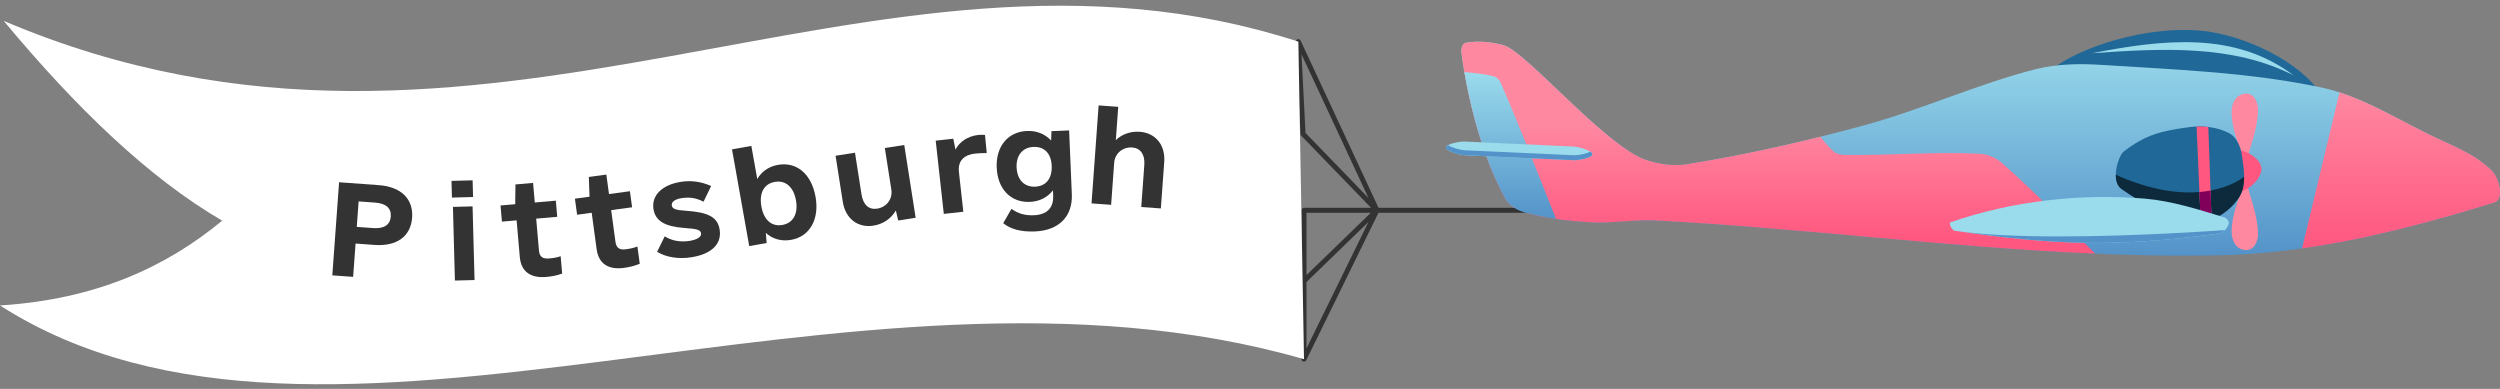 <svg width="270" height="42" viewBox="0 0 270 42" fill="none" xmlns="http://www.w3.org/2000/svg">
<rect x="0" y="0" width="270" height="42" fill="#808080" stroke="none"/>
<g clip-path="url(#clip0_301_3817)">
<path fill-rule="evenodd" clip-rule="evenodd" d="M165.44 22.981H148.875L141.072 38.907C141.007 39.04 140.847 39.096 140.714 39.031C140.619 38.984 140.564 38.889 140.563 38.79H140.562V22.712C140.562 22.563 140.683 22.443 140.831 22.443H148.074L140.541 14.661C140.495 14.615 140.465 14.553 140.462 14.483L139.954 4.526C139.942 4.414 140.001 4.302 140.107 4.252C140.242 4.19 140.402 4.248 140.465 4.383L148.879 22.443H165.439C165.588 22.443 165.708 22.563 165.708 22.712C165.708 22.86 165.588 22.981 165.439 22.981H165.44ZM140.56 5.858L140.994 14.354L147.791 21.376L140.56 5.857V5.858ZM141.102 22.981V29.709L148.046 22.981H141.102ZM141.102 37.632L147.793 23.973L141.102 30.456V37.631V37.632Z" fill="#333333"/>
<path fill-rule="evenodd" clip-rule="evenodd" d="M140.222 4.496C140.426 15.927 140.629 27.358 140.832 38.79C91.65 24.645 35.148 55.48 0 32.99C10.392 32.331 17.944 28.831 23.997 23.831C16.133 19.256 8.27 11.718 0.406 2.258C52.502 24.374 94.023 -10.497 140.221 4.497L140.222 4.496Z" fill="white"/>
<path fill-rule="evenodd" clip-rule="evenodd" d="M250.676 10.219C248.591 6.793 242.482 3.726 237.559 3.299C231.98 2.815 224.661 4.944 221.34 7.674C231.118 8.522 240.898 9.37 250.676 10.218V10.219Z" fill="#206898"/>
<path fill-rule="evenodd" clip-rule="evenodd" d="M269.182 18.512C269.956 19.322 270.456 21.54 269.385 21.87C259.786 24.829 249.837 27.355 239.795 27.569C219.424 28.004 199.132 24.869 178.784 23.804C176.448 23.681 174.104 24.145 171.768 24.008C169.442 23.87 167.102 23.593 164.853 22.98C163.993 22.745 163.055 22.29 162.615 21.514C160.15 17.16 158.472 10.674 157.836 5.69C157.787 5.306 157.913 4.689 158.294 4.621C159.631 4.381 161.047 4.533 162.362 4.876C164.788 5.508 173.448 15.881 177.818 17.291C179.197 17.736 180.709 17.978 182.14 17.748C188.616 16.712 195.03 15.249 201.358 13.526C207.621 11.819 213.574 9.067 219.864 7.471C222.185 6.882 224.644 6.859 227.034 7.012C234.956 7.521 242.961 7.8 250.726 9.454C254.868 10.336 258.568 12.676 262.37 14.543C264.728 15.7 267.364 16.614 269.182 18.512V18.512Z" fill="url(#paint0_linear_301_3817)"/>
<path fill-rule="evenodd" clip-rule="evenodd" d="M252.669 9.979C256.046 11.07 259.171 12.974 262.37 14.543C264.728 15.701 267.364 16.615 269.182 18.512C269.956 19.322 270.456 21.54 269.385 21.87C262.609 23.959 255.659 25.831 248.625 26.828L252.669 9.979Z" fill="url(#paint1_linear_301_3817)"/>
<path fill-rule="evenodd" clip-rule="evenodd" d="M196.6 14.767C197.047 15.34 197.506 15.902 198.054 16.375C198.387 16.662 198.886 16.725 199.325 16.732C204.146 16.802 208.974 16.358 213.79 16.604C214.66 16.649 215.55 17.024 216.205 17.597C219.731 20.68 222.955 24.093 226.28 27.395C210.44 26.718 194.63 24.634 178.785 23.805C176.449 23.683 174.105 24.146 171.769 24.008C169.443 23.871 167.103 23.594 164.854 22.98H165.439C165.588 22.98 165.708 22.86 165.708 22.712C165.708 22.563 165.588 22.443 165.439 22.443H163.563C163.172 22.203 162.833 21.899 162.616 21.516C160.151 17.162 158.473 10.676 157.837 5.692C157.788 5.308 157.914 4.691 158.295 4.623C159.632 4.383 161.048 4.534 162.363 4.878C164.789 5.51 173.449 15.883 177.819 17.293C179.198 17.738 180.71 17.98 182.141 17.75C186.999 16.973 191.822 15.955 196.6 14.768V14.767Z" fill="url(#paint2_linear_301_3817)"/>
<path fill-rule="evenodd" clip-rule="evenodd" d="M162.058 8.896C164.179 13.757 166.066 18.717 168.048 23.638C166.971 23.478 165.902 23.266 164.855 22.98C164.42 22.861 163.964 22.686 163.564 22.441C163.173 22.201 162.834 21.897 162.617 21.514C160.484 17.745 158.94 12.381 158.15 7.774C159.206 7.889 160.27 7.969 161.296 8.234C161.622 8.317 161.924 8.586 162.058 8.895V8.896Z" fill="url(#paint3_linear_301_3817)"/>
<path fill-rule="evenodd" clip-rule="evenodd" d="M170.006 15.828L158.128 15.286C157.723 15.268 156.161 15.531 156.161 15.934C156.161 16.337 157.725 16.743 158.128 16.761L170.006 17.303C170.409 17.322 171.973 17.061 171.973 16.655C171.973 16.249 170.411 15.847 170.006 15.828Z" fill="#9ADBEC"/>
<path fill-rule="evenodd" clip-rule="evenodd" d="M242.486 17.977C242.945 15.93 243.864 13.902 243.864 11.836C243.864 11.201 243.527 10.019 242.486 10.12C241.295 10.236 241.016 11.386 241.016 12.112C241.016 14.088 241.996 16.022 242.486 17.976V17.977Z" fill="#FF88A1"/>
<path fill-rule="evenodd" clip-rule="evenodd" d="M242.486 19.148C242.945 21.195 243.864 23.223 243.864 25.289C243.864 25.924 243.527 27.105 242.486 27.003C241.295 26.887 241.016 25.738 241.016 25.012C241.016 23.036 241.996 21.103 242.486 19.148Z" fill="#FF88A1"/>
<path fill-rule="evenodd" clip-rule="evenodd" d="M240.878 16.432C241.954 15.734 244.31 17.034 244.233 18.315C244.146 19.747 241.873 21.357 240.623 20.656C239.395 19.966 239.695 17.199 240.878 16.432Z" fill="#FF577F"/>
<path fill-rule="evenodd" clip-rule="evenodd" d="M229.353 16.374C228.802 16.8 227.886 19.568 229.124 20.413C231.805 22.246 234.076 23.564 237.305 23.906C239.018 24.087 240.841 22.784 241.801 21.352C242.662 20.066 242.346 18.251 242.117 16.721C241.985 15.832 241.557 14.809 240.762 14.391C239.472 13.711 237.884 13.532 236.441 13.73C233.461 14.136 231.758 14.515 229.353 16.374Z" fill="#206898"/>
<path opacity="0.6" fill-rule="evenodd" clip-rule="evenodd" d="M238.737 20.576L238.846 23.707C240.032 23.296 241.128 22.357 241.801 21.353C241.946 21.137 242.058 20.905 242.142 20.663C242.252 20.347 242.315 20.012 242.346 19.667C242.362 19.475 242.369 19.28 242.368 19.083C242.368 19.083 241.636 19.716 240.165 20.209C239.749 20.348 239.273 20.477 238.738 20.576H238.737ZM229.124 20.414C231.805 22.247 234.076 23.565 237.305 23.907C237.428 23.92 237.551 23.925 237.675 23.923L237.538 20.737C235.307 20.924 232.299 20.578 228.507 18.873C228.498 19.508 228.658 20.097 229.124 20.414Z" fill="black"/>
<path fill-rule="evenodd" clip-rule="evenodd" d="M238.498 13.711L238.845 23.707C238.461 23.84 238.067 23.918 237.675 23.923L237.233 13.661C237.653 13.645 238.078 13.661 238.498 13.711Z" fill="#FF577F"/>
<path fill-rule="evenodd" clip-rule="evenodd" d="M165.227 16.548L170.008 16.766C170.318 16.781 171.308 16.631 171.754 16.377C171.888 16.467 171.973 16.561 171.973 16.655C171.973 17.061 170.409 17.322 170.006 17.303L165.445 17.096L160.527 16.871L158.128 16.761C157.725 16.743 156.161 16.337 156.161 15.934C156.161 15.839 156.247 15.753 156.384 15.675C156.83 15.969 157.821 16.211 158.131 16.226L160.334 16.326L165.228 16.549L165.227 16.548Z" fill="#5393C9"/>
<path fill-rule="evenodd" clip-rule="evenodd" d="M237.675 23.923L237.537 20.737C237.966 20.702 238.366 20.646 238.736 20.576L238.845 23.707C238.46 23.84 238.066 23.918 237.675 23.923Z" fill="#81005A"/>
<path fill-rule="evenodd" clip-rule="evenodd" d="M247.703 8.137C241.394 3.386 233.75 4.225 225.943 5.745C233.534 5.223 241.101 4.788 247.703 8.137Z" fill="#9ADBEC"/>
<path fill-rule="evenodd" clip-rule="evenodd" d="M240.276 23.49C240.478 23.551 240.8 23.923 240.696 24.202C240.486 24.766 240.045 25.163 239.632 25.22C228.735 26.714 221.971 26.507 211.075 24.914C210.837 24.88 210.41 24.091 210.644 24.009C217.347 21.676 224.832 20.867 231.672 21.455C234.568 21.703 237.429 22.623 240.277 23.49H240.276Z" fill="#9ADBEC"/>
<path fill-rule="evenodd" clip-rule="evenodd" d="M213.442 25.2C212.764 25.137 212.118 25.064 211.515 24.978C212.24 25.083 212.948 25.181 213.639 25.273C221.341 26.297 227.1 26.529 234.389 25.836C236.044 25.679 237.779 25.473 239.632 25.22C239.858 25.189 240.092 25.056 240.293 24.849C240.293 24.849 238.787 24.962 236.412 25.096C230.814 25.413 220.382 25.848 213.442 25.2Z" fill="#5393C9"/>
<path d="M40.907 19.995C43.315 20.17 44.655 21.491 44.509 23.502C44.361 25.54 42.846 26.627 40.438 26.451L38.401 26.303L38.139 29.901L35.89 29.738L36.621 19.683L40.907 19.995ZM40.304 24.633C41.468 24.718 42.138 24.287 42.203 23.388C42.271 22.462 41.668 21.966 40.504 21.881L38.731 21.752L38.531 24.504L40.304 24.633Z" fill="#333333"/>
<path d="M48.81 21.339L48.762 19.536L51.042 19.474L51.091 21.278L48.81 21.339ZM49.13 30.301L48.917 22.345L51.038 22.288L51.252 30.244L49.13 30.301Z" fill="#333333"/>
<path d="M60.181 23.415L57.908 23.613L58.209 27.075C58.269 27.763 58.66 27.968 59.294 27.913C59.796 27.869 60.137 27.813 60.551 27.671L60.714 29.547C60.146 29.756 59.57 29.86 58.988 29.91C57.323 30.055 56.276 29.347 56.139 27.762L55.794 23.797L54.208 23.935L54.057 22.191L55.642 22.053L55.67 19.92L57.573 19.754L57.757 21.869L60.03 21.671L60.181 23.415Z" fill="#333333"/>
<path d="M68.267 22.386L66.006 22.693L66.473 26.137C66.565 26.82 66.966 27.007 67.596 26.921C68.096 26.854 68.434 26.781 68.841 26.619L69.093 28.485C68.536 28.721 67.965 28.852 67.387 28.931C65.731 29.156 64.651 28.499 64.437 26.922L63.903 22.978L62.326 23.192L62.091 21.457L63.668 21.243L63.594 19.111L65.486 18.855L65.771 20.958L68.032 20.651L68.267 22.386Z" fill="#333333"/>
<path d="M74.723 27.777C73.31 28.013 71.927 27.787 70.968 27.194L71.792 25.523C72.485 25.972 73.436 26.19 74.509 26.011C75.215 25.893 75.787 25.609 75.717 25.191C75.66 24.851 75.342 24.715 73.955 24.624C71.805 24.472 70.789 23.862 70.579 22.605C70.335 21.14 71.46 19.984 73.475 19.648C74.653 19.451 75.73 19.621 76.803 20.087L75.983 21.784C75.189 21.379 74.469 21.257 73.58 21.405C72.9 21.519 72.49 21.802 72.555 22.195C72.616 22.561 72.961 22.692 74.129 22.766C76.524 22.931 77.501 23.467 77.719 24.776C77.976 26.32 76.894 27.415 74.723 27.777Z" fill="#333333"/>
<path d="M84.017 17.806C86.054 17.442 87.643 18.803 88.08 21.258C88.513 23.687 87.443 25.549 85.458 25.902C84.387 26.093 83.42 25.808 82.711 25.153L82.797 26.242L80.916 26.577L79.057 16.13L81.146 15.757L81.783 19.336C82.258 18.523 83.024 17.983 84.017 17.806ZM84.498 24.295C85.673 24.085 86.221 23.072 85.965 21.635C85.709 20.199 84.846 19.436 83.671 19.646C82.495 19.855 81.974 20.864 82.23 22.301C82.486 23.738 83.323 24.505 84.498 24.295Z" fill="#333333"/>
<path d="M95.562 15.987L97.659 15.658L98.891 23.52L97.004 23.817L96.752 22.728C96.269 23.583 95.399 24.203 94.325 24.371C92.647 24.634 91.305 23.61 91.022 21.801L90.242 16.821L92.338 16.492L93.045 21C93.221 22.127 93.844 22.674 94.735 22.534C95.731 22.378 96.428 21.517 96.264 20.468L95.562 15.987Z" fill="#333333"/>
<path d="M105.658 14.575C105.896 14.548 106.136 14.548 106.379 14.575L106.568 16.529C106.114 16.526 105.663 16.549 105.294 16.59C104.134 16.718 103.43 17.357 103.564 18.57L104.039 22.868L101.93 23.101L101.056 15.191L102.954 14.981L103.191 16.155C103.631 15.306 104.525 14.7 105.658 14.575Z" fill="#333333"/>
<path d="M113.558 14.166L115.466 14.085L115.757 20.976C115.856 23.309 114.435 24.883 111.785 24.995C110.247 25.06 109.118 24.736 108.348 24.104L109.239 22.553C109.924 23.055 110.677 23.289 111.658 23.247C113.195 23.183 113.796 22.334 113.745 21.115L113.721 20.558C113.142 21.299 112.285 21.761 111.225 21.805C109.158 21.893 107.741 20.413 107.644 18.107C107.546 15.801 108.861 14.232 110.902 14.145C111.988 14.099 112.881 14.486 113.521 15.176L113.558 14.166ZM111.793 20.162C112.986 20.111 113.64 19.26 113.583 17.909C113.527 16.583 112.804 15.817 111.612 15.868C110.445 15.917 109.738 16.77 109.793 18.069C109.85 19.421 110.627 20.211 111.793 20.162Z" fill="#333333"/>
<path d="M123.101 14.233C124.794 14.356 125.87 15.658 125.738 17.483L125.373 22.511L123.256 22.357L123.586 17.806C123.669 16.668 123.159 15.993 122.286 15.929C121.281 15.856 120.407 16.538 120.33 17.596L120.002 22.121L117.885 21.967L118.652 11.383L120.769 11.537L120.508 15.135C121.138 14.516 122.069 14.158 123.101 14.233Z" fill="#333333"/>
</g>
<defs>
<linearGradient id="paint0_linear_301_3817" x1="213.914" y1="27.611" x2="213.914" y2="4.505" gradientUnits="userSpaceOnUse">
<stop stop-color="#5393C9"/>
<stop offset="1" stop-color="#9ADBEC"/>
</linearGradient>
<linearGradient id="paint1_linear_301_3817" x1="259.313" y1="26.828" x2="259.313" y2="9.979" gradientUnits="userSpaceOnUse">
<stop stop-color="#FF577F"/>
<stop offset="1" stop-color="#FF88A1"/>
</linearGradient>
<linearGradient id="paint2_linear_301_3817" x1="192.053" y1="25.947" x2="192.053" y2="13.405" gradientUnits="userSpaceOnUse">
<stop stop-color="#FF577F"/>
<stop offset="1" stop-color="#FF88A1"/>
</linearGradient>
<linearGradient id="paint3_linear_301_3817" x1="163.1" y1="23.639" x2="163.1" y2="7.775" gradientUnits="userSpaceOnUse">
<stop stop-color="#5393C9"/>
<stop offset="1" stop-color="#9ADBEC"/>
</linearGradient>
<clipPath id="clip0_301_3817">
<rect width="270" height="40.883" fill="white" transform="translate(0 0.618)"/>
</clipPath>
</defs>
</svg>
